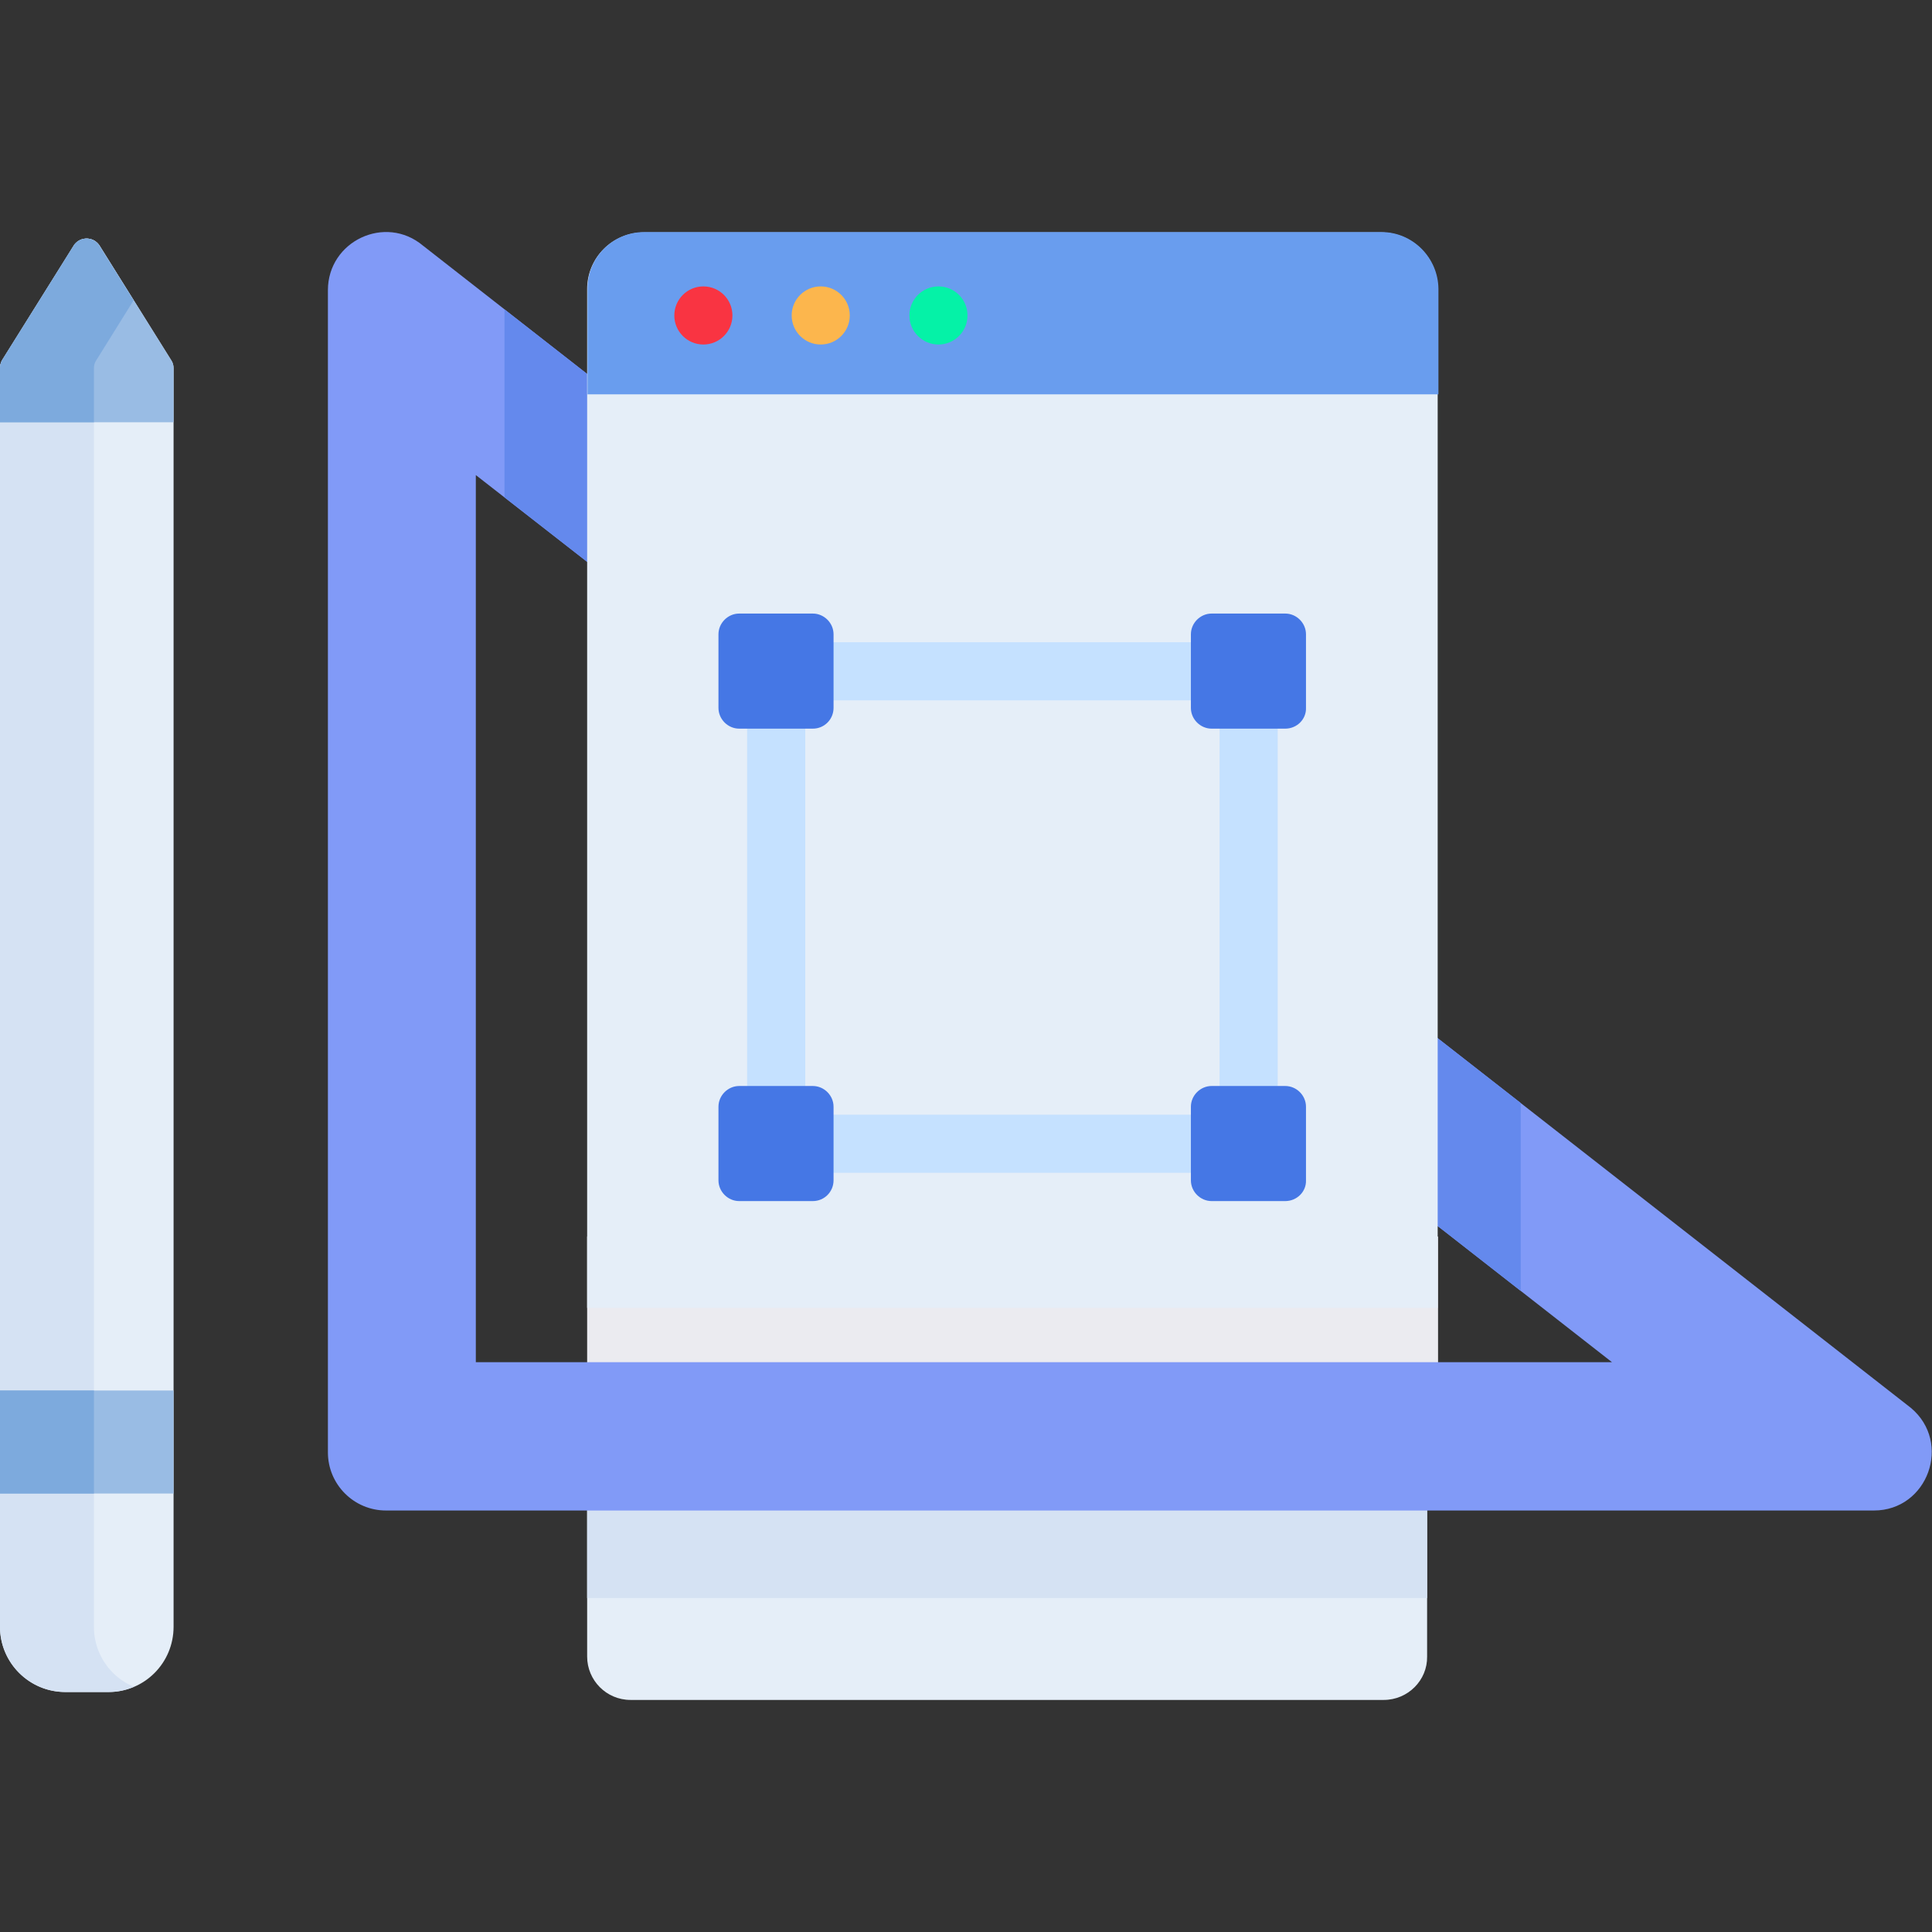 <?xml version="1.0" encoding="UTF-8"?> <svg xmlns="http://www.w3.org/2000/svg" id="Capa_1" viewBox="0 0 512 512"><rect x="0" y="0" width="512" height="512" fill="#333333" stroke="none"/><style>.st0{fill:#e5eef8}.st1{fill:#d5e2f3}.st2{fill:#ebebf0}.st3{fill:#819af7}.st4{fill:#6489ed}.st5{fill:#699dee}.st6{fill:#f93442}.st7{fill:#fcb64d}.st8{fill:#05f2a7}.st9{fill:#99bce4}.st10{fill:#7daadd}.st11{fill:#c5e1ff}.st12{fill:#4577e5}</style><path class="st0" d="M366.7 450.5H167.1c-6.4 0-11.5-5.2-11.5-11.5v-55.2h222.6V439c.1 6.3-5.1 11.5-11.5 11.5z"></path><path class="st1" d="M155.6 384.3h222.6v39.2H155.6v-39.2z"></path><path class="st2" d="M155.6 327.7h225.5v52.5H155.6v-52.5z"></path><path class="st3" d="M506.4 373.1c11 9.2 4.5 27.2-9.8 27.2H102.3c-8.5 0-15.4-6.9-15.4-15.4v-308c0-13 15.2-20.2 25.2-11.8l44.4 34.7 224.6 175.4 125.3 97.9zM126.1 361h301.1l-44.8-35-1.3-1-225.5-176.1-29.5-23V361z"></path><path class="st4" d="M156.5 99.8L133.7 82v49.8l21.9 17.1L381.1 325l1.3 1 20.6 16.1v-49.8l-21.9-17.1L156.5 99.8z"></path><path class="st0" d="M381.1 346.6H155.6v-270c0-8.3 6.7-15 15-15H366c8.3 0 15 6.7 15 15v270h.1z"></path><path class="st5" d="M366.1 61.5H170.7c-8.3 0-15 6.7-15 15v28h225.5v-28c-.1-8.2-6.8-15-15.1-15z"></path><circle class="st6" cx="186.4" cy="83.6" r="7.7"></circle><circle class="st7" cx="217.5" cy="83.6" r="7.7"></circle><circle class="st8" cx="248.7" cy="83.6" r="7.7"></circle><path class="st0" d="M28.8 448.4H17.3c-9.5 0-17.3-7.7-17.3-17.3V97.6c0-.8.2-1.5.6-2.1l19-30.4c1.6-2.5 5.2-2.5 6.8 0l19 30.4c.4.6.6 1.4.6 2.1v333.5c0 9.6-7.7 17.3-17.2 17.3z"></path><path class="st1" d="M24.9 431.2V97.6c0-.8.2-1.5.6-2.1l9.9-15.9-9.1-14.5a4.02 4.02 0 0 0-6.8 0L.5 95.5c-.3.6-.5 1.4-.5 2.1v333.5c0 9.5 7.7 17.3 17.3 17.3h11.5c2.4 0 4.6-.5 6.7-1.4-6.2-2.5-10.6-8.7-10.6-15.8z"></path><path class="st9" d="M0 368.5h46v27.3H0v-27.3z"></path><path class="st10" d="M0 368.5h24.9v27.3H0v-27.3z"></path><path class="st9" d="M26.4 65.1a4.02 4.02 0 0 0-6.8 0L.6 95.5c-.4.6-.6 1.4-.6 2.1v14.3h46V97.6c0-.8-.2-1.5-.6-2.1l-19-30.4z"></path><path class="st10" d="M24.9 97.6c0-.8.2-1.5.6-2.1l9.9-15.9-9.1-14.5a4.02 4.02 0 0 0-6.8 0L.5 95.5c-.3.6-.5 1.4-.5 2.1v14.3h24.9V97.6z"></path><path class="st11" d="M315.6 310.8h-94.7c-4.3 0-7.7-3.5-7.7-7.7 0-4.3 3.5-7.7 7.7-7.7h94.7c4.3 0 7.7 3.5 7.7 7.7.1 4.2-3.4 7.7-7.7 7.7zM205.7 295.5c-4.3 0-7.7-3.5-7.7-7.7v-94.7c0-4.3 3.5-7.7 7.7-7.7 4.3 0 7.7 3.5 7.7 7.7v94.7c0 4.3-3.5 7.7-7.7 7.7zM315.6 185.6h-94.7c-4.3 0-7.7-3.5-7.7-7.7 0-4.3 3.5-7.7 7.7-7.7h94.7c4.3 0 7.7 3.5 7.7 7.7.1 4.2-3.4 7.7-7.7 7.7zM330.9 295.5c-4.3 0-7.7-3.5-7.7-7.7v-94.7c0-4.3 3.5-7.7 7.7-7.7 4.3 0 7.7 3.5 7.7 7.7v94.7c0 4.3-3.4 7.7-7.7 7.7z"></path><path class="st12" d="M215.4 193.1h-19.5c-3 0-5.5-2.5-5.5-5.5v-19.5c0-3 2.5-5.5 5.5-5.5h19.5c3 0 5.5 2.5 5.5 5.5v19.5c0 3-2.4 5.5-5.5 5.5zM340.6 193.1h-19.5c-3 0-5.5-2.5-5.5-5.5v-19.5c0-3 2.5-5.5 5.5-5.5h19.5c3 0 5.5 2.5 5.5 5.5v19.5c.1 3-2.4 5.5-5.5 5.5zM215.4 318.3h-19.5c-3 0-5.5-2.5-5.5-5.5v-19.5c0-3 2.5-5.5 5.5-5.5h19.5c3 0 5.5 2.5 5.5 5.5v19.5c0 3-2.4 5.5-5.5 5.5zM340.6 318.3h-19.5c-3 0-5.5-2.5-5.5-5.5v-19.5c0-3 2.5-5.5 5.5-5.5h19.5c3 0 5.5 2.5 5.5 5.5v19.5c.1 3-2.4 5.5-5.5 5.5z"></path></svg> 